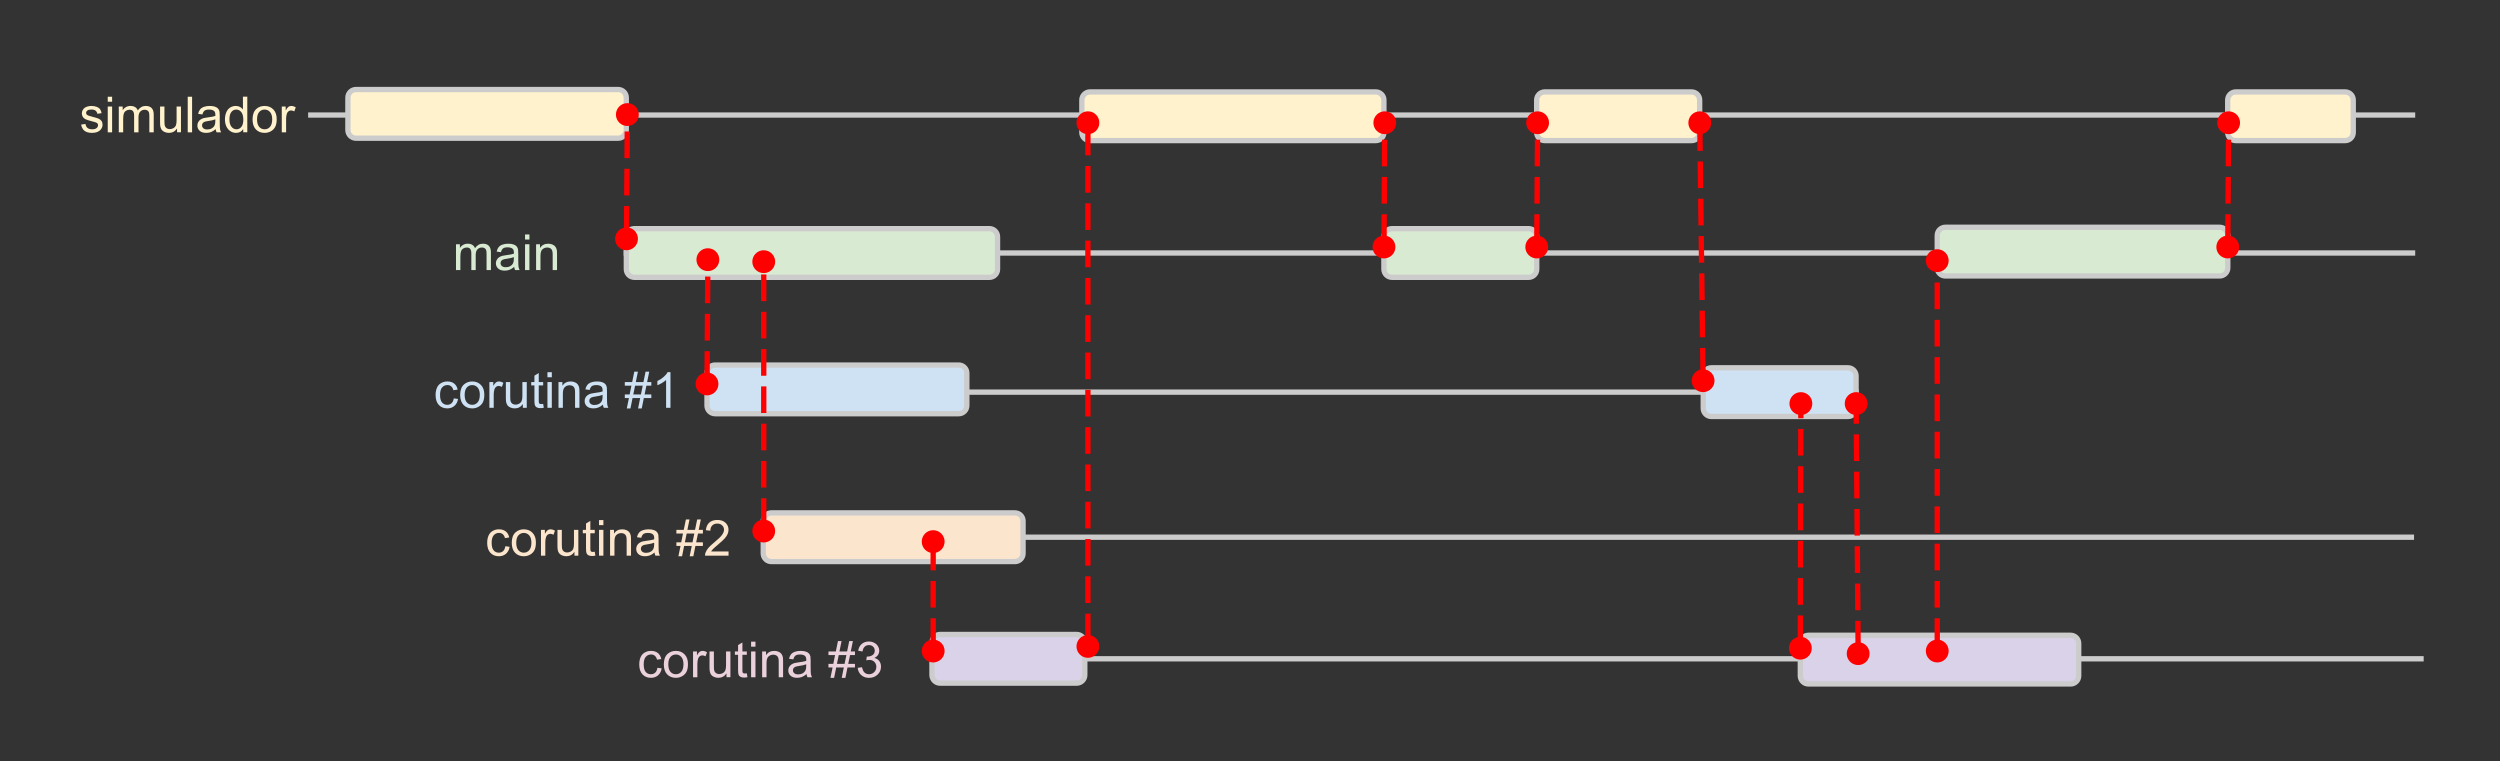 <svg version="1.1" viewBox="0.0 0.0 938.249 285.751" fill="none" stroke="none" stroke-linecap="square" stroke-miterlimit="10" xmlns:xlink="http://www.w3.org/1999/xlink" xmlns="http://www.w3.org/2000/svg"><rect x="0.0" y="0.0" width="938.249" height="285.751" fill="#333333" stroke="none"/><clipPath id="p.0"><path d="m0 0l938.249 0l0 285.751l-938.249 0l0 -285.751z" clip-rule="nonzero"/></clipPath><g clip-path="url(#p.0)"><path fill="#000000" fill-opacity="0.0" d="m0 0l938.249 0l0 285.751l-938.249 0z" fill-rule="evenodd"/><path fill="#000000" fill-opacity="0.0" d="m20.874 25.331l104.472 0l0 34.803l-104.472 0z" fill-rule="evenodd"/><path fill="#fff2cc" d="m30.452 46.762l1.625 -0.25q0.125 0.969 0.75 1.5q0.625 0.516 1.75 0.516q1.125 0 1.672 -0.453q0.547 -0.469 0.547 -1.094q0 -0.547 -0.484 -0.875q-0.328 -0.219 -1.672 -0.547q-1.812 -0.469 -2.516 -0.797q-0.688 -0.328 -1.047 -0.906q-0.359 -0.594 -0.359 -1.312q0 -0.641 0.297 -1.188q0.297 -0.562 0.812 -0.922q0.375 -0.281 1.031 -0.469q0.672 -0.203 1.422 -0.203q1.141 0 2.0 0.328q0.859 0.328 1.266 0.891q0.422 0.562 0.578 1.5l-1.609 0.219q-0.109 -0.75 -0.641 -1.172q-0.516 -0.422 -1.469 -0.422q-1.141 0 -1.625 0.375q-0.469 0.375 -0.469 0.875q0 0.312 0.188 0.578q0.203 0.266 0.641 0.438q0.234 0.094 1.438 0.422q1.75 0.453 2.438 0.75q0.688 0.297 1.078 0.859q0.391 0.562 0.391 1.406q0 0.828 -0.484 1.547q-0.469 0.719 -1.375 1.125q-0.906 0.391 -2.047 0.391q-1.875 0 -2.875 -0.781q-0.984 -0.781 -1.25 -2.328zm9.984 -8.578l0 -1.891l1.641 0l0 1.891l-1.641 0zm0 11.469l0 -9.672l1.641 0l0 9.672l-1.641 0zm4.145 0l0 -9.672l1.469 0l0 1.359q0.453 -0.719 1.203 -1.141q0.766 -0.438 1.719 -0.438q1.078 0 1.766 0.453q0.688 0.438 0.969 1.234q1.156 -1.688 2.984 -1.688q1.453 0 2.219 0.797q0.781 0.797 0.781 2.453l0 6.641l-1.641 0l0 -6.094q0 -0.984 -0.156 -1.406q-0.156 -0.438 -0.578 -0.703q-0.422 -0.266 -0.984 -0.266q-1.016 0 -1.688 0.688q-0.672 0.672 -0.672 2.156l0 5.625l-1.641 0l0 -6.281q0 -1.094 -0.406 -1.641q-0.406 -0.547 -1.312 -0.547q-0.688 0 -1.281 0.359q-0.594 0.359 -0.859 1.062q-0.25 0.703 -0.25 2.031l0 5.016l-1.641 0zm21.869 0l0 -1.422q-1.125 1.641 -3.062 1.641q-0.859 0 -1.609 -0.328q-0.734 -0.328 -1.094 -0.828q-0.359 -0.5 -0.5 -1.219q-0.109 -0.469 -0.109 -1.531l0 -5.984l1.641 0l0 5.359q0 1.281 0.109 1.734q0.156 0.641 0.656 1.016q0.5 0.375 1.234 0.375q0.734 0 1.375 -0.375q0.656 -0.391 0.922 -1.031q0.266 -0.656 0.266 -1.891l0 -5.188l1.641 0l0 9.672l-1.469 0zm4.001 0l0 -13.359l1.641 0l0 13.359l-1.641 0zm10.504 -1.188q-0.922 0.766 -1.766 1.094q-0.828 0.312 -1.797 0.312q-1.594 0 -2.453 -0.781q-0.859 -0.781 -0.859 -1.984q0 -0.719 0.328 -1.297q0.328 -0.594 0.844 -0.938q0.531 -0.359 1.188 -0.547q0.469 -0.125 1.453 -0.25q1.984 -0.234 2.922 -0.562q0.016 -0.344 0.016 -0.422q0 -1.0 -0.469 -1.422q-0.625 -0.547 -1.875 -0.547q-1.156 0 -1.703 0.406q-0.547 0.406 -0.812 1.422l-1.609 -0.219q0.219 -1.016 0.719 -1.641q0.5 -0.641 1.453 -0.984q0.953 -0.344 2.188 -0.344q1.25 0 2.016 0.297q0.781 0.281 1.141 0.734q0.375 0.438 0.516 1.109q0.078 0.422 0.078 1.516l0 2.188q0 2.281 0.109 2.891q0.109 0.594 0.406 1.156l-1.703 0q-0.266 -0.516 -0.328 -1.188zm-0.141 -3.672q-0.891 0.375 -2.672 0.625q-1.016 0.141 -1.438 0.328q-0.422 0.188 -0.656 0.531q-0.219 0.344 -0.219 0.781q0 0.656 0.5 1.094q0.5 0.438 1.453 0.438q0.938 0 1.672 -0.406q0.75 -0.422 1.094 -1.141q0.266 -0.562 0.266 -1.641l0 -0.609zm10.469 4.859l0 -1.219q-0.906 1.438 -2.703 1.438q-1.156 0 -2.125 -0.641q-0.969 -0.641 -1.5 -1.781q-0.531 -1.141 -0.531 -2.625q0 -1.453 0.484 -2.625q0.484 -1.188 1.438 -1.812q0.969 -0.625 2.172 -0.625q0.875 0 1.547 0.375q0.688 0.359 1.109 0.953l0 -4.797l1.641 0l0 13.359l-1.531 0zm-5.172 -4.828q0 1.859 0.781 2.781q0.781 0.922 1.844 0.922q1.078 0 1.828 -0.875q0.75 -0.891 0.75 -2.688q0 -1.984 -0.766 -2.906q-0.766 -0.938 -1.891 -0.938q-1.078 0 -1.812 0.891q-0.734 0.891 -0.734 2.812zm8.673 -0.016q0 -2.688 1.484 -3.969q1.25 -1.078 3.047 -1.078q2.0 0 3.266 1.312q1.266 1.297 1.266 3.609q0 1.859 -0.562 2.938q-0.562 1.062 -1.641 1.656q-1.062 0.594 -2.328 0.594q-2.031 0 -3.281 -1.297q-1.25 -1.312 -1.25 -3.766zm1.688 0q0 1.859 0.797 2.797q0.812 0.922 2.047 0.922q1.219 0 2.031 -0.922q0.812 -0.938 0.812 -2.844q0 -1.797 -0.812 -2.719q-0.812 -0.922 -2.031 -0.922q-1.234 0 -2.047 0.922q-0.797 0.906 -0.797 2.766zm9.282 4.844l0 -9.672l1.469 0l0 1.469q0.562 -1.031 1.031 -1.359q0.484 -0.328 1.062 -0.328q0.828 0 1.688 0.531l-0.562 1.516q-0.609 -0.359 -1.203 -0.359q-0.547 0 -0.969 0.328q-0.422 0.328 -0.609 0.891q-0.281 0.875 -0.281 1.922l0 5.062l-1.625 0z" fill-rule="nonzero"/><path fill="#000000" fill-opacity="0.0" d="m160.9 77.031l65.291 0l0 34.803l-65.291 0z" fill-rule="evenodd"/><path fill="#d9ead3" d="m171.135 101.353l0 -9.672l1.469 0l0 1.359q0.453 -0.719 1.203 -1.141q0.766 -0.438 1.719 -0.438q1.078 0 1.766 0.453q0.688 0.438 0.969 1.234q1.156 -1.688 2.984 -1.688q1.453 0 2.219 0.797q0.781 0.797 0.781 2.453l0 6.641l-1.641 0l0 -6.094q0 -0.984 -0.156 -1.406q-0.156 -0.438 -0.578 -0.703q-0.422 -0.266 -0.984 -0.266q-1.016 0 -1.688 0.688q-0.672 0.672 -0.672 2.156l0 5.625l-1.641 0l0 -6.281q0 -1.094 -0.406 -1.641q-0.406 -0.547 -1.312 -0.547q-0.688 0 -1.281 0.359q-0.594 0.359 -0.859 1.062q-0.25 0.703 -0.25 2.031l0 5.016l-1.641 0zm21.853 -1.188q-0.922 0.766 -1.766 1.094q-0.828 0.312 -1.797 0.312q-1.594 0 -2.453 -0.781q-0.859 -0.781 -0.859 -1.984q0 -0.719 0.328 -1.297q0.328 -0.594 0.844 -0.938q0.531 -0.359 1.188 -0.547q0.469 -0.125 1.453 -0.25q1.984 -0.234 2.922 -0.562q0.016 -0.344 0.016 -0.422q0 -1.0 -0.469 -1.422q-0.625 -0.547 -1.875 -0.547q-1.156 0 -1.703 0.406q-0.547 0.406 -0.812 1.422l-1.609 -0.219q0.219 -1.016 0.719 -1.641q0.5 -0.641 1.453 -0.984q0.953 -0.344 2.188 -0.344q1.25 0 2.016 0.297q0.781 0.281 1.141 0.734q0.375 0.438 0.516 1.109q0.078 0.422 0.078 1.516l0 2.188q0 2.281 0.109 2.891q0.109 0.594 0.406 1.156l-1.703 0q-0.266 -0.516 -0.328 -1.188zm-0.141 -3.672q-0.891 0.375 -2.672 0.625q-1.016 0.141 -1.438 0.328q-0.422 0.188 -0.656 0.531q-0.219 0.344 -0.219 0.781q0 0.656 0.5 1.094q0.5 0.438 1.453 0.438q0.938 0 1.672 -0.406q0.75 -0.422 1.094 -1.141q0.266 -0.562 0.266 -1.641l0 -0.609zm4.204 -6.609l0 -1.891l1.641 0l0 1.891l-1.641 0zm0 11.469l0 -9.672l1.641 0l0 9.672l-1.641 0zm4.145 0l0 -9.672l1.469 0l0 1.375q1.062 -1.594 3.078 -1.594q0.875 0 1.609 0.312q0.734 0.312 1.094 0.828q0.375 0.5 0.516 1.203q0.094 0.453 0.094 1.594l0 5.953l-1.641 0l0 -5.891q0 -1.0 -0.203 -1.484q-0.188 -0.5 -0.672 -0.797q-0.484 -0.297 -1.141 -0.297q-1.047 0 -1.812 0.672q-0.75 0.656 -0.75 2.516l0 5.281l-1.641 0z" fill-rule="nonzero"/><path fill="#000000" fill-opacity="0.0" d="m153.747 128.731l119.591 0l0 34.803l-119.591 0z" fill-rule="evenodd"/><path fill="#cfe2f3" d="m170.294 149.506l1.609 0.219q-0.266 1.656 -1.359 2.609q-1.078 0.938 -2.672 0.938q-1.984 0 -3.188 -1.297q-1.203 -1.297 -1.203 -3.719q0 -1.578 0.516 -2.75q0.516 -1.172 1.578 -1.75q1.062 -0.594 2.312 -0.594q1.578 0 2.578 0.797q1.0 0.797 1.281 2.266l-1.594 0.234q-0.234 -0.969 -0.812 -1.453q-0.578 -0.5 -1.391 -0.5q-1.234 0 -2.016 0.891q-0.781 0.891 -0.781 2.812q0 1.953 0.75 2.844q0.75 0.875 1.953 0.875q0.969 0 1.609 -0.594q0.656 -0.594 0.828 -1.828zm2.406 -1.297q0 -2.688 1.484 -3.969q1.25 -1.078 3.047 -1.078q2.0 0 3.266 1.312q1.266 1.297 1.266 3.609q0 1.859 -0.562 2.938q-0.562 1.062 -1.641 1.656q-1.062 0.594 -2.328 0.594q-2.031 0 -3.281 -1.297q-1.25 -1.312 -1.25 -3.766zm1.688 0q0 1.859 0.797 2.797q0.812 0.922 2.047 0.922q1.219 0 2.031 -0.922q0.812 -0.938 0.812 -2.844q0 -1.797 -0.812 -2.719q-0.812 -0.922 -2.031 -0.922q-1.234 0 -2.047 0.922q-0.797 0.906 -0.797 2.766zm9.282 4.844l0 -9.672l1.469 0l0 1.469q0.562 -1.031 1.031 -1.359q0.484 -0.328 1.062 -0.328q0.828 0 1.688 0.531l-0.562 1.516q-0.609 -0.359 -1.203 -0.359q-0.547 0 -0.969 0.328q-0.422 0.328 -0.609 0.891q-0.281 0.875 -0.281 1.922l0 5.062l-1.625 0zm12.556 0l0 -1.422q-1.125 1.641 -3.062 1.641q-0.859 0 -1.609 -0.328q-0.734 -0.328 -1.094 -0.828q-0.359 -0.5 -0.5 -1.219q-0.109 -0.469 -0.109 -1.531l0 -5.984l1.641 0l0 5.359q0 1.281 0.109 1.734q0.156 0.641 0.656 1.016q0.5 0.375 1.234 0.375q0.734 0 1.375 -0.375q0.656 -0.391 0.922 -1.031q0.266 -0.656 0.266 -1.891l0 -5.188l1.641 0l0 9.672l-1.469 0zm7.626 -1.469l0.234 1.453q-0.688 0.141 -1.234 0.141q-0.891 0 -1.391 -0.281q-0.484 -0.281 -0.688 -0.734q-0.203 -0.469 -0.203 -1.938l0 -5.578l-1.203 0l0 -1.266l1.203 0l0 -2.391l1.625 -0.984l0 3.375l1.656 0l0 1.266l-1.656 0l0 5.672q0 0.688 0.078 0.891q0.094 0.203 0.281 0.328q0.203 0.109 0.578 0.109q0.266 0 0.719 -0.062zm1.605 -10.0l0 -1.891l1.641 0l0 1.891l-1.641 0zm0 11.469l0 -9.672l1.641 0l0 9.672l-1.641 0zm4.145 0l0 -9.672l1.469 0l0 1.375q1.062 -1.594 3.078 -1.594q0.875 0 1.609 0.312q0.734 0.312 1.094 0.828q0.375 0.5 0.516 1.203q0.094 0.453 0.094 1.594l0 5.953l-1.641 0l0 -5.891q0 -1.0 -0.203 -1.484q-0.188 -0.5 -0.672 -0.797q-0.484 -0.297 -1.141 -0.297q-1.047 0 -1.812 0.672q-0.75 0.656 -0.75 2.516l0 5.281l-1.641 0zm16.688 -1.188q-0.922 0.766 -1.766 1.094q-0.828 0.312 -1.797 0.312q-1.594 0 -2.453 -0.781q-0.859 -0.781 -0.859 -1.984q0 -0.719 0.328 -1.297q0.328 -0.594 0.844 -0.938q0.531 -0.359 1.188 -0.547q0.469 -0.125 1.453 -0.25q1.984 -0.234 2.922 -0.562q0.016 -0.344 0.016 -0.422q0 -1.0 -0.469 -1.422q-0.625 -0.547 -1.875 -0.547q-1.156 0 -1.703 0.406q-0.547 0.406 -0.812 1.422l-1.609 -0.219q0.219 -1.016 0.719 -1.641q0.5 -0.641 1.453 -0.984q0.953 -0.344 2.188 -0.344q1.25 0 2.016 0.297q0.781 0.281 1.141 0.734q0.375 0.438 0.516 1.109q0.078 0.422 0.078 1.516l0 2.188q0 2.281 0.109 2.891q0.109 0.594 0.406 1.156l-1.703 0q-0.266 -0.516 -0.328 -1.188zm-0.141 -3.672q-0.891 0.375 -2.672 0.625q-1.016 0.141 -1.438 0.328q-0.422 0.188 -0.656 0.531q-0.219 0.344 -0.219 0.781q0 0.656 0.5 1.094q0.5 0.438 1.453 0.438q0.938 0 1.672 -0.406q0.75 -0.422 1.094 -1.141q0.266 -0.562 0.266 -1.641l0 -0.609zm9.09 5.094l0.797 -3.891l-1.547 0l0 -1.359l1.812 0l0.672 -3.297l-2.484 0l0 -1.359l2.766 0l0.797 -3.906l1.359 0l-0.797 3.906l2.875 0l0.797 -3.906l1.375 0l-0.797 3.906l1.578 0l0 1.359l-1.844 0l-0.688 3.297l2.531 0l0 1.359l-2.812 0l-0.781 3.891l-1.375 0l0.781 -3.891l-2.859 0l-0.781 3.891l-1.375 0zm2.438 -5.25l2.859 0l0.688 -3.297l-2.875 0l-0.672 3.297zm13.954 5.016l-1.641 0l0 -10.453q-0.594 0.562 -1.562 1.141q-0.953 0.562 -1.719 0.844l0 -1.594q1.375 -0.641 2.406 -1.562q1.031 -0.922 1.453 -1.781l1.062 0l0 13.406z" fill-rule="nonzero"/><path fill="#000000" fill-opacity="0.0" d="m173.108 184.22l119.591 0l0 34.803l-119.591 0z" fill-rule="evenodd"/><path fill="#fce5cd" d="m189.654 204.995l1.609 0.219q-0.266 1.656 -1.359 2.609q-1.078 0.938 -2.672 0.938q-1.984 0 -3.188 -1.297q-1.203 -1.297 -1.203 -3.719q0 -1.578 0.516 -2.75q0.516 -1.172 1.578 -1.75q1.062 -0.594 2.312 -0.594q1.578 0 2.578 0.797q1.0 0.797 1.281 2.266l-1.594 0.234q-0.234 -0.969 -0.812 -1.453q-0.578 -0.5 -1.391 -0.5q-1.234 0 -2.016 0.891q-0.781 0.891 -0.781 2.812q0 1.953 0.75 2.844q0.75 0.875 1.953 0.875q0.969 0 1.609 -0.594q0.656 -0.594 0.828 -1.828zm2.406 -1.297q0 -2.688 1.484 -3.969q1.25 -1.078 3.047 -1.078q2.0 0 3.266 1.312q1.266 1.297 1.266 3.609q0 1.859 -0.562 2.938q-0.562 1.062 -1.641 1.656q-1.062 0.594 -2.328 0.594q-2.031 0 -3.281 -1.297q-1.25 -1.312 -1.25 -3.766zm1.688 0q0 1.859 0.797 2.797q0.812 0.922 2.047 0.922q1.219 0 2.031 -0.922q0.812 -0.938 0.812 -2.844q0 -1.797 -0.812 -2.719q-0.812 -0.922 -2.031 -0.922q-1.234 0 -2.047 0.922q-0.797 0.906 -0.797 2.766zm9.282 4.844l0 -9.672l1.469 0l0 1.469q0.562 -1.031 1.031 -1.359q0.484 -0.328 1.062 -0.328q0.828 0 1.688 0.531l-0.562 1.516q-0.609 -0.359 -1.203 -0.359q-0.547 0 -0.969 0.328q-0.422 0.328 -0.609 0.891q-0.281 0.875 -0.281 1.922l0 5.062l-1.625 0zm12.556 0l0 -1.422q-1.125 1.641 -3.062 1.641q-0.859 0 -1.609 -0.328q-0.734 -0.328 -1.094 -0.828q-0.359 -0.5 -0.5 -1.219q-0.109 -0.469 -0.109 -1.531l0 -5.984l1.641 0l0 5.359q0 1.281 0.109 1.734q0.156 0.641 0.656 1.016q0.5 0.375 1.234 0.375q0.734 0 1.375 -0.375q0.656 -0.391 0.922 -1.031q0.266 -0.656 0.266 -1.891l0 -5.188l1.641 0l0 9.672l-1.469 0zm7.626 -1.469l0.234 1.453q-0.688 0.141 -1.234 0.141q-0.891 0 -1.391 -0.281q-0.484 -0.281 -0.688 -0.734q-0.203 -0.469 -0.203 -1.938l0 -5.578l-1.203 0l0 -1.266l1.203 0l0 -2.391l1.625 -0.984l0 3.375l1.656 0l0 1.266l-1.656 0l0 5.672q0 0.688 0.078 0.891q0.094 0.203 0.281 0.328q0.203 0.109 0.578 0.109q0.266 0 0.719 -0.062zm1.605 -10.0l0 -1.891l1.641 0l0 1.891l-1.641 0zm0 11.469l0 -9.672l1.641 0l0 9.672l-1.641 0zm4.145 0l0 -9.672l1.469 0l0 1.375q1.062 -1.594 3.078 -1.594q0.875 0 1.609 0.312q0.734 0.312 1.094 0.828q0.375 0.5 0.516 1.203q0.094 0.453 0.094 1.594l0 5.953l-1.641 0l0 -5.891q0 -1.0 -0.203 -1.484q-0.188 -0.5 -0.672 -0.797q-0.484 -0.297 -1.141 -0.297q-1.047 0 -1.812 0.672q-0.75 0.656 -0.75 2.516l0 5.281l-1.641 0zm16.688 -1.188q-0.922 0.766 -1.766 1.094q-0.828 0.312 -1.797 0.312q-1.594 0 -2.453 -0.781q-0.859 -0.781 -0.859 -1.984q0 -0.719 0.328 -1.297q0.328 -0.594 0.844 -0.938q0.531 -0.359 1.188 -0.547q0.469 -0.125 1.453 -0.25q1.984 -0.234 2.922 -0.562q0.016 -0.344 0.016 -0.422q0 -1.0 -0.469 -1.422q-0.625 -0.547 -1.875 -0.547q-1.156 0 -1.703 0.406q-0.547 0.406 -0.812 1.422l-1.609 -0.219q0.219 -1.016 0.719 -1.641q0.5 -0.641 1.453 -0.984q0.953 -0.344 2.188 -0.344q1.25 0 2.016 0.297q0.781 0.281 1.141 0.734q0.375 0.438 0.516 1.109q0.078 0.422 0.078 1.516l0 2.188q0 2.281 0.109 2.891q0.109 0.594 0.406 1.156l-1.703 0q-0.266 -0.516 -0.328 -1.188zm-0.141 -3.672q-0.891 0.375 -2.672 0.625q-1.016 0.141 -1.438 0.328q-0.422 0.188 -0.656 0.531q-0.219 0.344 -0.219 0.781q0 0.656 0.5 1.094q0.5 0.438 1.453 0.438q0.938 0 1.672 -0.406q0.75 -0.422 1.094 -1.141q0.266 -0.562 0.266 -1.641l0 -0.609zm9.09 5.094l0.797 -3.891l-1.547 0l0 -1.359l1.812 0l0.672 -3.297l-2.484 0l0 -1.359l2.766 0l0.797 -3.906l1.359 0l-0.797 3.906l2.875 0l0.797 -3.906l1.375 0l-0.797 3.906l1.578 0l0 1.359l-1.844 0l-0.688 3.297l2.531 0l0 1.359l-2.812 0l-0.781 3.891l-1.375 0l0.781 -3.891l-2.859 0l-0.781 3.891l-1.375 0zm2.438 -5.25l2.859 0l0.688 -3.297l-2.875 0l-0.672 3.297zm16.391 3.438l0 1.578l-8.828 0q-0.016 -0.594 0.188 -1.141q0.344 -0.906 1.078 -1.781q0.75 -0.875 2.156 -2.016q2.172 -1.781 2.938 -2.828q0.766 -1.047 0.766 -1.969q0 -0.984 -0.703 -1.641q-0.688 -0.672 -1.812 -0.672q-1.188 0 -1.906 0.719q-0.703 0.703 -0.703 1.953l-1.688 -0.172q0.172 -1.891 1.297 -2.875q1.141 -0.984 3.031 -0.984q1.922 0 3.047 1.062q1.125 1.062 1.125 2.641q0 0.797 -0.328 1.578q-0.328 0.781 -1.094 1.641q-0.75 0.844 -2.531 2.344q-1.469 1.234 -1.891 1.688q-0.422 0.438 -0.688 0.875l6.547 0z" fill-rule="nonzero"/><path fill="#000000" fill-opacity="0.0" d="m116.64 43.173l788.787 0" fill-rule="evenodd"/><path stroke="#cccccc" stroke-width="2.0" stroke-linejoin="round" stroke-linecap="butt" d="m116.64 43.173l788.787 0" fill-rule="evenodd"/><path fill="#fff2cc" d="m130.572 36.643l0 0c0 -1.682 1.363 -3.045 3.045 -3.045l98.383 0c0.807 0 1.582 0.321 2.153 0.892c0.571 0.571 0.892 1.345 0.892 2.153l0 12.178c0 1.682 -1.363 3.045 -3.045 3.045l-98.383 0c-1.682 0 -3.045 -1.363 -3.045 -3.045z" fill-rule="evenodd"/><path stroke="#cccccc" stroke-width="2.0" stroke-linejoin="round" stroke-linecap="butt" d="m130.572 36.643l0 0c0 -1.682 1.363 -3.045 3.045 -3.045l98.383 0c0.807 0 1.582 0.321 2.153 0.892c0.571 0.571 0.892 1.345 0.892 2.153l0 12.178c0 1.682 -1.363 3.045 -3.045 3.045l-98.383 0c-1.682 0 -3.045 -1.363 -3.045 -3.045z" fill-rule="evenodd"/><path fill="#fff2cc" d="m406.021 37.543l0 0c0 -1.682 1.363 -3.045 3.045 -3.045l107.265 0c0.807 0 1.582 0.321 2.153 0.892c0.571 0.571 0.892 1.345 0.892 2.153l0 12.178c0 1.682 -1.363 3.045 -3.045 3.045l-107.265 0c-1.682 0 -3.045 -1.363 -3.045 -3.045z" fill-rule="evenodd"/><path stroke="#cccccc" stroke-width="2.0" stroke-linejoin="round" stroke-linecap="butt" d="m406.021 37.543l0 0c0 -1.682 1.363 -3.045 3.045 -3.045l107.265 0c0.807 0 1.582 0.321 2.153 0.892c0.571 0.571 0.892 1.345 0.892 2.153l0 12.178c0 1.682 -1.363 3.045 -3.045 3.045l-107.265 0c-1.682 0 -3.045 -1.363 -3.045 -3.045z" fill-rule="evenodd"/><path fill="#fff2cc" d="m576.714 37.543l0 0c0 -1.682 1.363 -3.045 3.045 -3.045l55.076 0c0.807 0 1.582 0.321 2.153 0.892c0.571 0.571 0.892 1.345 0.892 2.153l0 12.178c0 1.682 -1.363 3.045 -3.045 3.045l-55.076 0c-1.682 0 -3.045 -1.363 -3.045 -3.045z" fill-rule="evenodd"/><path stroke="#cccccc" stroke-width="2.0" stroke-linejoin="round" stroke-linecap="butt" d="m576.714 37.543l0 0c0 -1.682 1.363 -3.045 3.045 -3.045l55.076 0c0.807 0 1.582 0.321 2.153 0.892c0.571 0.571 0.892 1.345 0.892 2.153l0 12.178c0 1.682 -1.363 3.045 -3.045 3.045l-55.076 0c-1.682 0 -3.045 -1.363 -3.045 -3.045z" fill-rule="evenodd"/><path fill="#fff2cc" d="m836.053 37.543l0 0c0 -1.682 1.363 -3.045 3.045 -3.045l41.029 0c0.807 0 1.582 0.321 2.153 0.892c0.571 0.571 0.892 1.345 0.892 2.153l0 12.178c0 1.682 -1.363 3.045 -3.045 3.045l-41.029 0l0 0c-1.682 0 -3.045 -1.363 -3.045 -3.045z" fill-rule="evenodd"/><path stroke="#cccccc" stroke-width="2.0" stroke-linejoin="round" stroke-linecap="butt" d="m836.053 37.543l0 0c0 -1.682 1.363 -3.045 3.045 -3.045l41.029 0c0.807 0 1.582 0.321 2.153 0.892c0.571 0.571 0.892 1.345 0.892 2.153l0 12.178c0 1.682 -1.363 3.045 -3.045 3.045l-41.029 0l0 0c-1.682 0 -3.045 -1.363 -3.045 -3.045z" fill-rule="evenodd"/><path fill="#000000" fill-opacity="0.0" d="m235.066 94.945l670.362 0" fill-rule="evenodd"/><path stroke="#cccccc" stroke-width="2.0" stroke-linejoin="round" stroke-linecap="butt" d="m235.066 94.945l670.362 0" fill-rule="evenodd"/><path fill="#d9ead3" d="m235.066 88.856l0 0c0 -1.682 1.363 -3.045 3.045 -3.045l133.218 0c0.807 0 1.582 0.321 2.153 0.892c0.571 0.571 0.892 1.345 0.892 2.153l0 12.178c0 1.682 -1.363 3.045 -3.045 3.045l-133.218 0c-1.682 0 -3.045 -1.363 -3.045 -3.045z" fill-rule="evenodd"/><path stroke="#cccccc" stroke-width="2.0" stroke-linejoin="round" stroke-linecap="butt" d="m235.066 88.856l0 0c0 -1.682 1.363 -3.045 3.045 -3.045l133.218 0c0.807 0 1.582 0.321 2.153 0.892c0.571 0.571 0.892 1.345 0.892 2.153l0 12.178c0 1.682 -1.363 3.045 -3.045 3.045l-133.218 0c-1.682 0 -3.045 -1.363 -3.045 -3.045z" fill-rule="evenodd"/><path fill="#d9ead3" d="m519.381 88.856l0 0c0 -1.682 1.363 -3.045 3.045 -3.045l51.265 0c0.807 0 1.582 0.321 2.153 0.892c0.571 0.571 0.892 1.345 0.892 2.153l0 12.178c0 1.682 -1.363 3.045 -3.045 3.045l-51.265 0c-1.682 0 -3.045 -1.363 -3.045 -3.045z" fill-rule="evenodd"/><path stroke="#cccccc" stroke-width="2.0" stroke-linejoin="round" stroke-linecap="butt" d="m519.381 88.856l0 0c0 -1.682 1.363 -3.045 3.045 -3.045l51.265 0c0.807 0 1.582 0.321 2.153 0.892c0.571 0.571 0.892 1.345 0.892 2.153l0 12.178c0 1.682 -1.363 3.045 -3.045 3.045l-51.265 0c-1.682 0 -3.045 -1.363 -3.045 -3.045z" fill-rule="evenodd"/><path fill="#d9ead3" d="m727.047 88.344l0 0c0 -1.682 1.363 -3.045 3.045 -3.045l102.95 0c0.807 0 1.582 0.321 2.153 0.892c0.571 0.571 0.892 1.345 0.892 2.153l0 12.178c0 1.682 -1.363 3.045 -3.045 3.045l-102.95 0c-1.682 0 -3.045 -1.363 -3.045 -3.045z" fill-rule="evenodd"/><path stroke="#cccccc" stroke-width="2.0" stroke-linejoin="round" stroke-linecap="butt" d="m727.047 88.344l0 0c0 -1.682 1.363 -3.045 3.045 -3.045l102.95 0c0.807 0 1.582 0.321 2.153 0.892c0.571 0.571 0.892 1.345 0.892 2.153l0 12.178c0 1.682 -1.363 3.045 -3.045 3.045l-102.95 0c-1.682 0 -3.045 -1.363 -3.045 -3.045z" fill-rule="evenodd"/><path fill="#000000" fill-opacity="0.0" d="m265.337 147.171l431.244 0" fill-rule="evenodd"/><path stroke="#cccccc" stroke-width="2.0" stroke-linejoin="round" stroke-linecap="butt" d="m265.337 147.171l431.244 0" fill-rule="evenodd"/><path fill="#cfe2f3" d="m265.337 140.043l0 0c0 -1.682 1.363 -3.045 3.045 -3.045l91.422 0c0.807 0 1.582 0.321 2.153 0.892c0.571 0.571 0.892 1.345 0.892 2.153l0 12.178c0 1.682 -1.363 3.045 -3.045 3.045l-91.422 0l0 0c-1.682 0 -3.045 -1.363 -3.045 -3.045z" fill-rule="evenodd"/><path stroke="#cccccc" stroke-width="2.0" stroke-linejoin="round" stroke-linecap="butt" d="m265.337 140.043l0 0c0 -1.682 1.363 -3.045 3.045 -3.045l91.422 0c0.807 0 1.582 0.321 2.153 0.892c0.571 0.571 0.892 1.345 0.892 2.153l0 12.178c0 1.682 -1.363 3.045 -3.045 3.045l-91.422 0l0 0c-1.682 0 -3.045 -1.363 -3.045 -3.045z" fill-rule="evenodd"/><path fill="#cfe2f3" d="m639.227 141.081l0 0c0 -1.682 1.363 -3.045 3.045 -3.045l51.265 0c0.807 0 1.582 0.321 2.153 0.892c0.571 0.571 0.892 1.345 0.892 2.153l0 12.178c0 1.682 -1.363 3.045 -3.045 3.045l-51.265 0c-1.682 0 -3.045 -1.363 -3.045 -3.045z" fill-rule="evenodd"/><path stroke="#cccccc" stroke-width="2.0" stroke-linejoin="round" stroke-linecap="butt" d="m639.227 141.081l0 0c0 -1.682 1.363 -3.045 3.045 -3.045l51.265 0c0.807 0 1.582 0.321 2.153 0.892c0.571 0.571 0.892 1.345 0.892 2.153l0 12.178c0 1.682 -1.363 3.045 -3.045 3.045l-51.265 0c-1.682 0 -3.045 -1.363 -3.045 -3.045z" fill-rule="evenodd"/><path fill="#000000" fill-opacity="0.0" d="m286.441 201.622l618.551 0" fill-rule="evenodd"/><path stroke="#cccccc" stroke-width="2.0" stroke-linejoin="round" stroke-linecap="butt" d="m286.441 201.622l618.551 0" fill-rule="evenodd"/><path fill="#fce5cd" d="m286.441 195.533l0 0c0 -1.682 1.363 -3.045 3.045 -3.045l91.422 0c0.807 0 1.582 0.321 2.153 0.892c0.571 0.571 0.892 1.345 0.892 2.153l0 12.178c0 1.682 -1.363 3.045 -3.045 3.045l-91.422 0l0 0c-1.682 0 -3.045 -1.363 -3.045 -3.045z" fill-rule="evenodd"/><path stroke="#cccccc" stroke-width="2.0" stroke-linejoin="round" stroke-linecap="butt" d="m286.441 195.533l0 0c0 -1.682 1.363 -3.045 3.045 -3.045l91.422 0c0.807 0 1.582 0.321 2.153 0.892c0.571 0.571 0.892 1.345 0.892 2.153l0 12.178c0 1.682 -1.363 3.045 -3.045 3.045l-91.422 0l0 0c-1.682 0 -3.045 -1.363 -3.045 -3.045z" fill-rule="evenodd"/><path fill="#000000" fill-opacity="0.0" d="m349.769 247.247l558.835 0" fill-rule="evenodd"/><path stroke="#cccccc" stroke-width="2.0" stroke-linejoin="round" stroke-linecap="butt" d="m349.769 247.247l558.835 0" fill-rule="evenodd"/><path fill="#d9d2e9" d="m349.769 241.158l0 0c0 -1.682 1.363 -3.045 3.045 -3.045l51.265 0c0.807 0 1.582 0.321 2.153 0.892c0.571 0.571 0.892 1.345 0.892 2.153l0 12.178c0 1.682 -1.363 3.045 -3.045 3.045l-51.265 0c-1.682 0 -3.045 -1.363 -3.045 -3.045z" fill-rule="evenodd"/><path stroke="#cccccc" stroke-width="2.0" stroke-linejoin="round" stroke-linecap="butt" d="m349.769 241.158l0 0c0 -1.682 1.363 -3.045 3.045 -3.045l51.265 0c0.807 0 1.582 0.321 2.153 0.892c0.571 0.571 0.892 1.345 0.892 2.153l0 12.178c0 1.682 -1.363 3.045 -3.045 3.045l-51.265 0c-1.682 0 -3.045 -1.363 -3.045 -3.045z" fill-rule="evenodd"/><path fill="#d9d2e9" d="m675.659 241.467l0 0c0 -1.682 1.363 -3.045 3.045 -3.045l98.383 0c0.807 0 1.582 0.321 2.153 0.892c0.571 0.571 0.892 1.345 0.892 2.153l0 12.178c0 1.682 -1.363 3.045 -3.045 3.045l-98.383 0c-1.682 0 -3.045 -1.363 -3.045 -3.045z" fill-rule="evenodd"/><path stroke="#cccccc" stroke-width="2.0" stroke-linejoin="round" stroke-linecap="butt" d="m675.659 241.467l0 0c0 -1.682 1.363 -3.045 3.045 -3.045l98.383 0c0.807 0 1.582 0.321 2.153 0.892c0.571 0.571 0.892 1.345 0.892 2.153l0 12.178c0 1.682 -1.363 3.045 -3.045 3.045l-98.383 0c-1.682 0 -3.045 -1.363 -3.045 -3.045z" fill-rule="evenodd"/><path fill="#000000" fill-opacity="0.0" d="m230.178 229.845l119.591 0l0 34.803l-119.591 0z" fill-rule="evenodd"/><path fill="#ead1dc" d="m246.725 250.62l1.609 0.219q-0.266 1.656 -1.359 2.609q-1.078 0.938 -2.672 0.938q-1.984 0 -3.188 -1.297q-1.203 -1.297 -1.203 -3.719q0 -1.578 0.516 -2.75q0.516 -1.172 1.578 -1.75q1.062 -0.594 2.312 -0.594q1.578 0 2.578 0.797q1.0 0.797 1.281 2.266l-1.594 0.234q-0.234 -0.969 -0.812 -1.453q-0.578 -0.5 -1.391 -0.5q-1.234 0 -2.016 0.891q-0.781 0.891 -0.781 2.812q0 1.953 0.75 2.844q0.75 0.875 1.953 0.875q0.969 0 1.609 -0.594q0.656 -0.594 0.828 -1.828zm2.406 -1.297q0 -2.688 1.484 -3.969q1.25 -1.078 3.047 -1.078q2.0 0 3.266 1.312q1.266 1.297 1.266 3.609q0 1.859 -0.562 2.938q-0.562 1.062 -1.641 1.656q-1.062 0.594 -2.328 0.594q-2.031 0 -3.281 -1.297q-1.25 -1.312 -1.25 -3.766zm1.688 0q0 1.859 0.797 2.797q0.812 0.922 2.047 0.922q1.219 0 2.031 -0.922q0.812 -0.938 0.812 -2.844q0 -1.797 -0.812 -2.719q-0.812 -0.922 -2.031 -0.922q-1.234 0 -2.047 0.922q-0.797 0.906 -0.797 2.766zm9.282 4.844l0 -9.672l1.469 0l0 1.469q0.562 -1.031 1.031 -1.359q0.484 -0.328 1.062 -0.328q0.828 0 1.688 0.531l-0.562 1.516q-0.609 -0.359 -1.203 -0.359q-0.547 0 -0.969 0.328q-0.422 0.328 -0.609 0.891q-0.281 0.875 -0.281 1.922l0 5.062l-1.625 0zm12.556 0l0 -1.422q-1.125 1.641 -3.062 1.641q-0.859 0 -1.609 -0.328q-0.734 -0.328 -1.094 -0.828q-0.359 -0.5 -0.5 -1.219q-0.109 -0.469 -0.109 -1.531l0 -5.984l1.641 0l0 5.359q0 1.281 0.109 1.734q0.156 0.641 0.656 1.016q0.5 0.375 1.234 0.375q0.734 0 1.375 -0.375q0.656 -0.391 0.922 -1.031q0.266 -0.656 0.266 -1.891l0 -5.188l1.641 0l0 9.672l-1.469 0zm7.626 -1.469l0.234 1.453q-0.688 0.141 -1.234 0.141q-0.891 0 -1.391 -0.281q-0.484 -0.281 -0.688 -0.734q-0.203 -0.469 -0.203 -1.938l0 -5.578l-1.203 0l0 -1.266l1.203 0l0 -2.391l1.625 -0.984l0 3.375l1.656 0l0 1.266l-1.656 0l0 5.672q0 0.688 0.078 0.891q0.094 0.203 0.281 0.328q0.203 0.109 0.578 0.109q0.266 0 0.719 -0.062zm1.605 -10.0l0 -1.891l1.641 0l0 1.891l-1.641 0zm0 11.469l0 -9.672l1.641 0l0 9.672l-1.641 0zm4.145 0l0 -9.672l1.469 0l0 1.375q1.062 -1.594 3.078 -1.594q0.875 0 1.609 0.312q0.734 0.312 1.094 0.828q0.375 0.5 0.516 1.203q0.094 0.453 0.094 1.594l0 5.953l-1.641 0l0 -5.891q0 -1.0 -0.203 -1.484q-0.188 -0.5 -0.672 -0.797q-0.484 -0.297 -1.141 -0.297q-1.047 0 -1.812 0.672q-0.75 0.656 -0.75 2.516l0 5.281l-1.641 0zm16.688 -1.188q-0.922 0.766 -1.766 1.094q-0.828 0.312 -1.797 0.312q-1.594 0 -2.453 -0.781q-0.859 -0.781 -0.859 -1.984q0 -0.719 0.328 -1.297q0.328 -0.594 0.844 -0.938q0.531 -0.359 1.188 -0.547q0.469 -0.125 1.453 -0.25q1.984 -0.234 2.922 -0.562q0.016 -0.344 0.016 -0.422q0 -1.0 -0.469 -1.422q-0.625 -0.547 -1.875 -0.547q-1.156 0 -1.703 0.406q-0.547 0.406 -0.812 1.422l-1.609 -0.219q0.219 -1.016 0.719 -1.641q0.5 -0.641 1.453 -0.984q0.953 -0.344 2.188 -0.344q1.25 0 2.016 0.297q0.781 0.281 1.141 0.734q0.375 0.438 0.516 1.109q0.078 0.422 0.078 1.516l0 2.188q0 2.281 0.109 2.891q0.109 0.594 0.406 1.156l-1.703 0q-0.266 -0.516 -0.328 -1.188zm-0.141 -3.672q-0.891 0.375 -2.672 0.625q-1.016 0.141 -1.438 0.328q-0.422 0.188 -0.656 0.531q-0.219 0.344 -0.219 0.781q0 0.656 0.5 1.094q0.5 0.438 1.453 0.438q0.938 0 1.672 -0.406q0.75 -0.422 1.094 -1.141q0.266 -0.562 0.266 -1.641l0 -0.609zm9.09 5.094l0.797 -3.891l-1.547 0l0 -1.359l1.812 0l0.672 -3.297l-2.484 0l0 -1.359l2.766 0l0.797 -3.906l1.359 0l-0.797 3.906l2.875 0l0.797 -3.906l1.375 0l-0.797 3.906l1.578 0l0 1.359l-1.844 0l-0.688 3.297l2.531 0l0 1.359l-2.812 0l-0.781 3.891l-1.375 0l0.781 -3.891l-2.859 0l-0.781 3.891l-1.375 0zm2.438 -5.25l2.859 0l0.688 -3.297l-2.875 0l-0.672 3.297zm7.782 1.484l1.641 -0.219q0.281 1.406 0.953 2.016q0.688 0.609 1.656 0.609q1.156 0 1.953 -0.797q0.797 -0.797 0.797 -1.984q0 -1.125 -0.734 -1.859q-0.734 -0.734 -1.875 -0.734q-0.469 0 -1.156 0.172l0.188 -1.438q0.156 0.016 0.266 0.016q1.047 0 1.875 -0.547q0.844 -0.547 0.844 -1.672q0 -0.906 -0.609 -1.5q-0.609 -0.594 -1.578 -0.594q-0.953 0 -1.594 0.609q-0.641 0.594 -0.812 1.797l-1.641 -0.297q0.297 -1.641 1.359 -2.547q1.062 -0.906 2.656 -0.906q1.094 0 2.0 0.469q0.922 0.469 1.406 1.281q0.5 0.812 0.5 1.719q0 0.859 -0.469 1.578q-0.469 0.703 -1.375 1.125q1.188 0.281 1.844 1.141q0.656 0.859 0.656 2.156q0 1.734 -1.281 2.953q-1.266 1.219 -3.219 1.219q-1.766 0 -2.922 -1.047q-1.156 -1.047 -1.328 -2.719z" fill-rule="nonzero"/><path fill="#000000" fill-opacity="0.0" d="m265.312 148.375l0.378 -55.213" fill-rule="evenodd"/><path stroke="#ff0000" stroke-width="2.0" stroke-linejoin="round" stroke-linecap="butt" stroke-dasharray="8.0,6.0" d="m265.364 140.796l0.274 -40.053" fill-rule="evenodd"/><path fill="#ff0000" stroke="#ff0000" stroke-width="2.0" stroke-linecap="butt" d="m265.319 147.375c-1.817 -0.012 -3.28 -1.495 -3.267 -3.312c0.012 -1.817 1.495 -3.28 3.312 -3.267c1.817 0.012 3.28 1.495 3.267 3.312c-0.012 1.817 -1.495 3.28 -3.312 3.267z" fill-rule="nonzero"/><path fill="#ff0000" stroke="#ff0000" stroke-width="2.0" stroke-linecap="butt" d="m265.683 94.163c1.817 0.012 3.28 1.495 3.267 3.312c-0.012 1.817 -1.495 3.28 -3.312 3.267c-1.817 -0.012 -3.28 -1.495 -3.267 -3.312c0.012 -1.817 1.495 -3.28 3.312 -3.267z" fill-rule="nonzero"/><path fill="#000000" fill-opacity="0.0" d="m286.63 203.588l0 -109.669" fill-rule="evenodd"/><path stroke="#ff0000" stroke-width="2.0" stroke-linejoin="round" stroke-linecap="butt" stroke-dasharray="8.0,6.0" d="m286.63 196.008l0 -94.509" fill-rule="evenodd"/><path fill="#ff0000" stroke="#ff0000" stroke-width="2.0" stroke-linecap="butt" d="m286.63 202.588c-1.817 0 -3.29 -1.473 -3.29 -3.29c0 -1.817 1.473 -3.29 3.29 -3.29c1.817 0 3.29 1.473 3.29 3.29c0 1.817 -1.473 3.29 -3.29 3.29z" fill-rule="nonzero"/><path fill="#ff0000" stroke="#ff0000" stroke-width="2.0" stroke-linecap="butt" d="m286.63 94.919c1.817 0 3.29 1.473 3.29 3.29c0 1.817 -1.473 3.29 -3.29 3.29c-1.817 0 -3.29 -1.473 -3.29 -3.29c0 -1.817 1.473 -3.29 3.29 -3.29z" fill-rule="nonzero"/><path fill="#000000" fill-opacity="0.0" d="m350.22 248.619l0 -49.638" fill-rule="evenodd"/><path stroke="#ff0000" stroke-width="2.0" stroke-linejoin="round" stroke-linecap="butt" stroke-dasharray="8.0,6.0" d="m350.22 241.039l0 -34.478" fill-rule="evenodd"/><path fill="#ff0000" stroke="#ff0000" stroke-width="2.0" stroke-linecap="butt" d="m350.22 247.619c-1.817 0 -3.29 -1.473 -3.29 -3.29c0 -1.817 1.473 -3.29 3.29 -3.29c1.817 0 3.29 1.473 3.29 3.29c0 1.817 -1.473 3.29 -3.29 3.29z" fill-rule="nonzero"/><path fill="#ff0000" stroke="#ff0000" stroke-width="2.0" stroke-linecap="butt" d="m350.22 199.982c1.817 0 3.29 1.473 3.29 3.29c0 1.817 -1.473 3.29 -3.29 3.29c-1.817 0 -3.29 -1.473 -3.29 -3.29c0 -1.817 1.473 -3.29 3.29 -3.29z" fill-rule="nonzero"/><path fill="#000000" fill-opacity="0.0" d="m235.1 93.919l0.378 -55.213" fill-rule="evenodd"/><path stroke="#ff0000" stroke-width="2.0" stroke-linejoin="round" stroke-linecap="butt" stroke-dasharray="8.0,6.0" d="m235.152 86.339l0.274 -40.053" fill-rule="evenodd"/><path fill="#ff0000" stroke="#ff0000" stroke-width="2.0" stroke-linecap="butt" d="m235.107 92.919c-1.817 -0.012 -3.28 -1.495 -3.267 -3.312c0.012 -1.817 1.495 -3.28 3.312 -3.267c1.817 0.012 3.28 1.495 3.267 3.312c-0.012 1.817 -1.495 3.28 -3.312 3.267z" fill-rule="nonzero"/><path fill="#ff0000" stroke="#ff0000" stroke-width="2.0" stroke-linecap="butt" d="m235.471 39.706c1.817 0.012 3.28 1.495 3.267 3.312c-0.012 1.817 -1.495 3.28 -3.312 3.267c-1.817 -0.012 -3.28 -1.495 -3.267 -3.312c0.012 -1.817 1.495 -3.28 3.312 -3.267z" fill-rule="nonzero"/><path fill="#000000" fill-opacity="0.0" d="m408.294 246.882l0 -205.102" fill-rule="evenodd"/><path stroke="#ff0000" stroke-width="2.0" stroke-linejoin="round" stroke-linecap="butt" stroke-dasharray="8.0,6.0" d="m408.294 239.302l0 -189.942" fill-rule="evenodd"/><path fill="#ff0000" stroke="#ff0000" stroke-width="2.0" stroke-linecap="butt" d="m408.294 245.882c-1.817 0 -3.29 -1.473 -3.29 -3.29c0 -1.817 1.473 -3.29 3.29 -3.29c1.817 0 3.29 1.473 3.29 3.29c0 1.817 -1.473 3.29 -3.29 3.29z" fill-rule="nonzero"/><path fill="#ff0000" stroke="#ff0000" stroke-width="2.0" stroke-linecap="butt" d="m408.294 42.78c1.817 0 3.29 1.473 3.29 3.29c0 1.817 -1.473 3.29 -3.29 3.29c-1.817 0 -3.29 -1.473 -3.29 -3.29c0 -1.817 1.473 -3.29 3.29 -3.29z" fill-rule="nonzero"/><path fill="#000000" fill-opacity="0.0" d="m519.375 96.992l0.378 -55.213" fill-rule="evenodd"/><path stroke="#ff0000" stroke-width="2.0" stroke-linejoin="round" stroke-linecap="butt" stroke-dasharray="8.0,6.0" d="m519.427 89.412l0.274 -40.053" fill-rule="evenodd"/><path fill="#ff0000" stroke="#ff0000" stroke-width="2.0" stroke-linecap="butt" d="m519.382 95.992c-1.817 -0.012 -3.28 -1.495 -3.267 -3.312c0.012 -1.817 1.495 -3.28 3.312 -3.267c1.817 0.012 3.28 1.495 3.267 3.312c-0.012 1.817 -1.495 3.28 -3.312 3.267z" fill-rule="nonzero"/><path fill="#ff0000" stroke="#ff0000" stroke-width="2.0" stroke-linecap="butt" d="m519.746 42.78c1.817 0.012 3.28 1.495 3.267 3.312c-0.012 1.817 -1.495 3.28 -3.312 3.267c-1.817 -0.012 -3.28 -1.495 -3.267 -3.312c0.012 -1.817 1.495 -3.28 3.312 -3.267z" fill-rule="nonzero"/><path fill="#000000" fill-opacity="0.0" d="m576.714 96.992l0.378 -55.213" fill-rule="evenodd"/><path stroke="#ff0000" stroke-width="2.0" stroke-linejoin="round" stroke-linecap="butt" stroke-dasharray="8.0,6.0" d="m576.766 89.412l0.274 -40.053" fill-rule="evenodd"/><path fill="#ff0000" stroke="#ff0000" stroke-width="2.0" stroke-linecap="butt" d="m576.721 95.992c-1.817 -0.012 -3.28 -1.495 -3.267 -3.312c0.012 -1.817 1.495 -3.28 3.312 -3.267c1.817 0.012 3.28 1.495 3.267 3.312c-0.012 1.817 -1.495 3.28 -3.312 3.267z" fill-rule="nonzero"/><path fill="#ff0000" stroke="#ff0000" stroke-width="2.0" stroke-linecap="butt" d="m577.085 42.78c1.817 0.012 3.28 1.495 3.267 3.312c-0.012 1.817 -1.495 3.28 -3.312 3.267c-1.817 -0.012 -3.28 -1.495 -3.267 -3.312c0.012 -1.817 1.495 -3.28 3.312 -3.267z" fill-rule="nonzero"/><path fill="#000000" fill-opacity="0.0" d="m639.227 147.171l-1.354 -105.386" fill-rule="evenodd"/><path stroke="#ff0000" stroke-width="2.0" stroke-linejoin="round" stroke-linecap="butt" stroke-dasharray="8.0,6.0" d="m639.13 139.591l-1.16 -90.227" fill-rule="evenodd"/><path fill="#ff0000" stroke="#ff0000" stroke-width="2.0" stroke-linecap="butt" d="m639.214 146.171c-1.817 0.023 -3.309 -1.431 -3.332 -3.247c-0.023 -1.817 1.431 -3.309 3.247 -3.332c1.817 -0.023 3.309 1.431 3.332 3.247c0.023 1.817 -1.431 3.309 -3.247 3.332z" fill-rule="nonzero"/><path fill="#ff0000" stroke="#ff0000" stroke-width="2.0" stroke-linecap="butt" d="m637.886 42.785c1.817 -0.023 3.309 1.431 3.332 3.247c0.023 1.817 -1.431 3.309 -3.247 3.332c-1.817 0.023 -3.309 -1.431 -3.332 -3.247c-0.023 -1.817 1.431 -3.309 3.247 -3.332z" fill-rule="nonzero"/><path fill="#000000" fill-opacity="0.0" d="m675.659 247.556l0.22 -100.378" fill-rule="evenodd"/><path stroke="#ff0000" stroke-width="2.0" stroke-linejoin="round" stroke-linecap="butt" stroke-dasharray="8.0,6.0" d="m675.675 239.976l0.187 -85.218" fill-rule="evenodd"/><path fill="#ff0000" stroke="#ff0000" stroke-width="2.0" stroke-linecap="butt" d="m675.661 246.556c-1.817 -0.004 -3.287 -1.48 -3.283 -3.297c0.004 -1.817 1.48 -3.287 3.297 -3.283c1.817 0.004 3.287 1.48 3.283 3.297c-0.004 1.817 -1.48 3.287 -3.297 3.283z" fill-rule="nonzero"/><path fill="#ff0000" stroke="#ff0000" stroke-width="2.0" stroke-linecap="butt" d="m675.877 148.178c1.817 0.004 3.287 1.48 3.283 3.297c-0.004 1.817 -1.48 3.287 -3.297 3.283c-1.817 -0.004 -3.287 -1.48 -3.283 -3.297c0.004 -1.817 1.48 -3.287 3.297 -3.283z" fill-rule="nonzero"/><path fill="#000000" fill-opacity="0.0" d="m697.4 249.596l-0.819 -102.425" fill-rule="evenodd"/><path stroke="#ff0000" stroke-width="2.0" stroke-linejoin="round" stroke-linecap="butt" stroke-dasharray="8.0,6.0" d="m697.34 242.016l-0.698 -87.266" fill-rule="evenodd"/><path fill="#ff0000" stroke="#ff0000" stroke-width="2.0" stroke-linecap="butt" d="m697.392 248.596c-1.817 0.015 -3.302 -1.447 -3.316 -3.264c-0.015 -1.817 1.447 -3.302 3.264 -3.316c1.817 -0.015 3.302 1.447 3.316 3.264c0.015 1.817 -1.447 3.302 -3.264 3.316z" fill-rule="nonzero"/><path fill="#ff0000" stroke="#ff0000" stroke-width="2.0" stroke-linecap="butt" d="m696.589 148.171c1.817 -0.015 3.302 1.447 3.316 3.264c0.015 1.817 -1.447 3.302 -3.264 3.316c-1.817 0.015 -3.302 -1.447 -3.316 -3.264c-0.015 -1.817 1.447 -3.302 3.264 -3.316z" fill-rule="nonzero"/><path fill="#000000" fill-opacity="0.0" d="m727.047 248.619l0 -155.087" fill-rule="evenodd"/><path stroke="#ff0000" stroke-width="2.0" stroke-linejoin="round" stroke-linecap="butt" stroke-dasharray="8.0,6.0" d="m727.047 241.039l0 -139.927" fill-rule="evenodd"/><path fill="#ff0000" stroke="#ff0000" stroke-width="2.0" stroke-linecap="butt" d="m727.047 247.619c-1.817 0 -3.29 -1.473 -3.29 -3.29c0 -1.817 1.473 -3.29 3.29 -3.29c1.817 0 3.29 1.473 3.29 3.29c0 1.817 -1.473 3.29 -3.29 3.29z" fill-rule="nonzero"/><path fill="#ff0000" stroke="#ff0000" stroke-width="2.0" stroke-linecap="butt" d="m727.047 94.533c1.817 0 3.29 1.473 3.29 3.29c0 1.817 -1.473 3.29 -3.29 3.29c-1.817 0 -3.29 -1.473 -3.29 -3.29c0 -1.817 1.473 -3.29 3.29 -3.29z" fill-rule="nonzero"/><path fill="#000000" fill-opacity="0.0" d="m836.053 96.992l0.378 -55.213" fill-rule="evenodd"/><path stroke="#ff0000" stroke-width="2.0" stroke-linejoin="round" stroke-linecap="butt" stroke-dasharray="8.0,6.0" d="m836.104 89.412l0.274 -40.053" fill-rule="evenodd"/><path fill="#ff0000" stroke="#ff0000" stroke-width="2.0" stroke-linecap="butt" d="m836.059 95.992c-1.817 -0.012 -3.28 -1.495 -3.267 -3.312c0.012 -1.817 1.495 -3.28 3.312 -3.267c1.817 0.012 3.28 1.495 3.267 3.312c-0.012 1.817 -1.495 3.28 -3.312 3.267z" fill-rule="nonzero"/><path fill="#ff0000" stroke="#ff0000" stroke-width="2.0" stroke-linecap="butt" d="m836.424 42.78c1.817 0.012 3.28 1.495 3.267 3.312c-0.012 1.817 -1.495 3.28 -3.312 3.267c-1.817 -0.012 -3.28 -1.495 -3.267 -3.312c0.012 -1.817 1.495 -3.28 3.312 -3.267z" fill-rule="nonzero"/></g></svg>